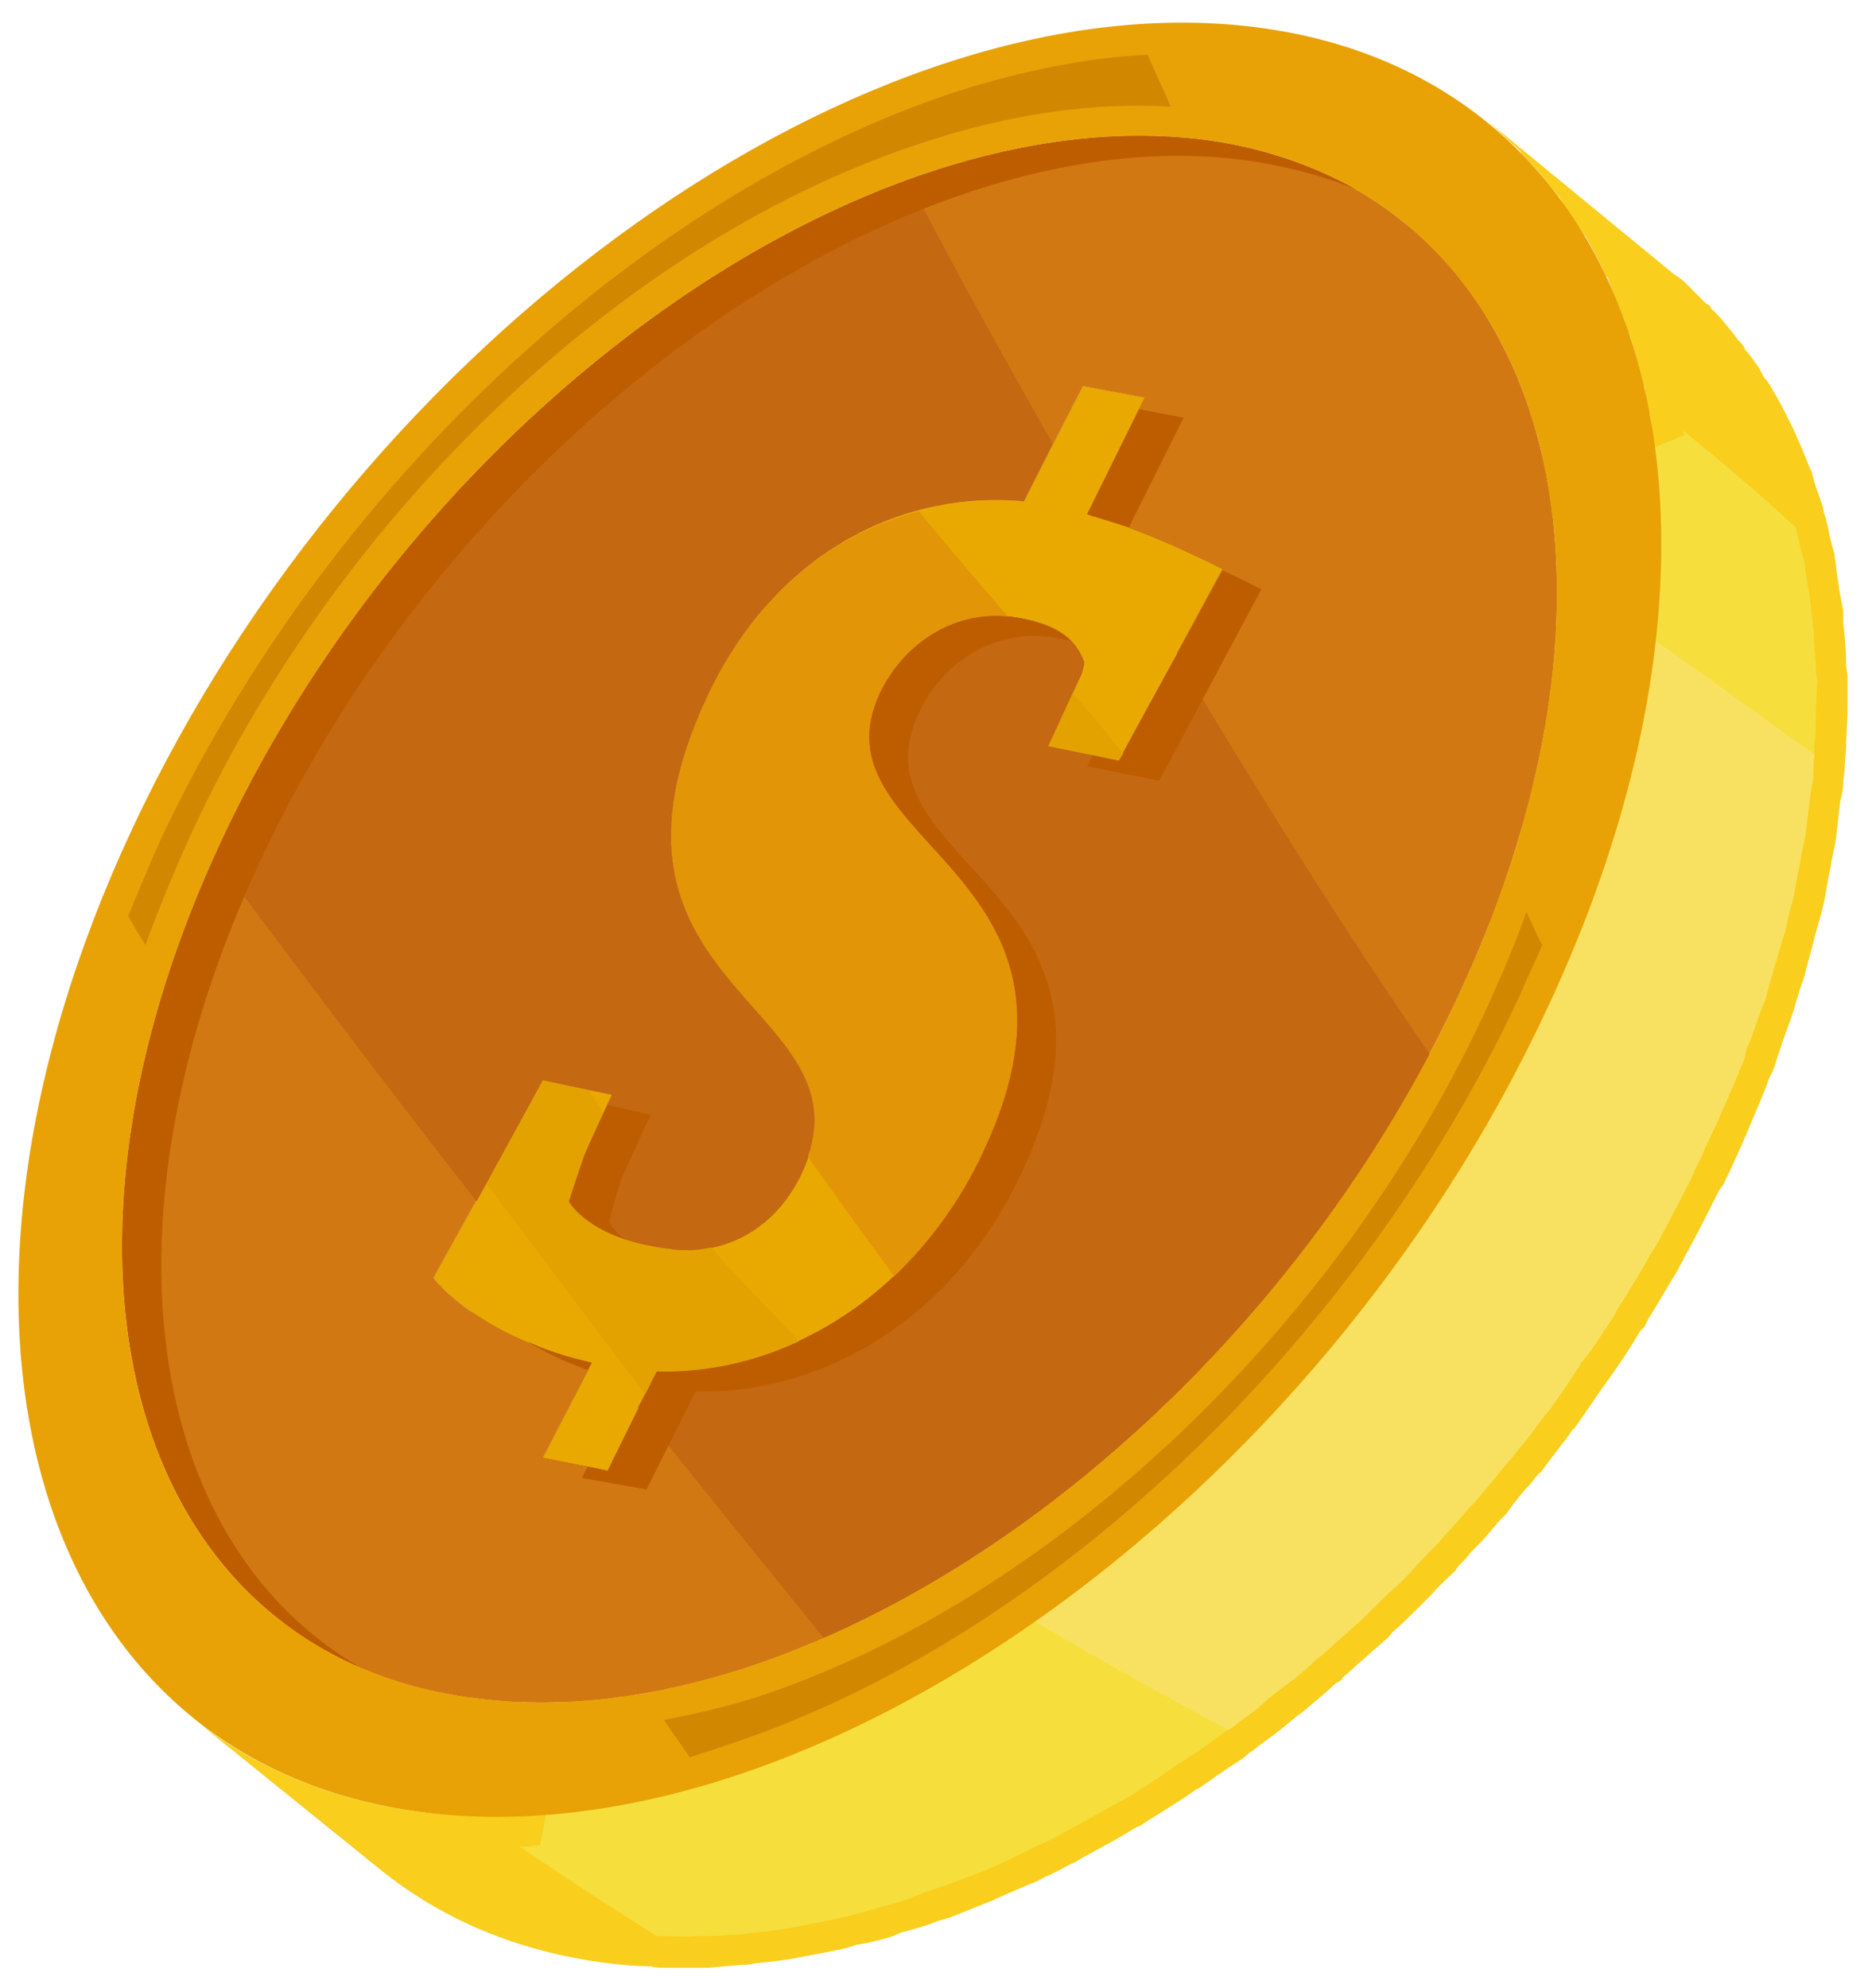 <?xml version="1.0" encoding="UTF-8"?><svg xmlns="http://www.w3.org/2000/svg" xmlns:xlink="http://www.w3.org/1999/xlink" clip-rule="evenodd" stroke-miterlimit="4.00" viewBox="0 0 130 138"><desc>SVG generated by Keynote</desc><defs></defs><g transform="matrix(1.00, 0.00, -0.00, -1.00, 0.0, 138.0)"><g><clipPath id="clip-343"><path d="M 1.2 1.4 L 128.3 1.4 L 128.3 136.5 L 1.2 136.5 Z M 1.2 1.4 "></path></clipPath><g clip-path="url(#clip-343)"><path d="M 66.4 56.2 C 66.4 56.3 66.4 56.3 66.4 56.3 C 66.4 56.3 66.4 56.3 66.4 56.2 C 66.1 56.7 65.7 57.1 65.3 57.5 C 64.7 58.2 64.2 58.8 63.6 59.5 C 63.6 59.5 63.5 59.6 63.5 59.7 C 63.1 60.2 62.7 60.6 62.3 61.2 C 62.3 61.3 62.2 61.3 62.2 61.4 C 62.0 61.7 61.8 62.0 61.6 62.3 C 61.5 62.4 61.5 62.5 61.4 62.6 C 61.2 62.9 61.1 63.2 60.9 63.6 C 60.9 63.6 60.9 63.6 60.9 63.7 C 60.8 63.8 60.8 64.0 60.7 64.1 C 60.6 64.3 60.5 64.5 60.4 64.7 C 60.4 64.8 60.4 64.9 60.4 64.9 C 60.3 65.2 60.2 65.5 60.1 65.7 C 60.1 65.8 60.0 66.0 60.0 66.1 C 59.9 66.3 59.9 66.6 59.8 66.8 C 59.8 67.0 59.8 67.2 59.8 67.3 C 59.7 67.6 59.7 67.8 59.7 68.0 C 59.6 68.2 59.6 68.5 59.6 68.7 C 59.6 68.9 59.6 69.1 59.6 69.3 C 59.6 69.8 59.6 70.4 59.7 70.9 C 59.7 71.3 59.7 71.6 59.8 71.9 C 59.8 72.1 59.8 72.2 59.8 72.3 C 59.8 72.4 59.9 72.4 59.9 72.5 C 59.9 72.8 60.0 73.2 60.1 73.5 C 60.1 73.7 60.2 73.9 60.2 74.1 C 60.3 74.4 60.4 74.7 60.5 74.9 C 60.5 75.1 60.6 75.4 60.7 75.6 C 60.8 75.9 60.9 76.1 61.0 76.4 C 61.0 76.6 61.1 76.8 61.2 77.0 C 61.5 77.7 61.7 78.4 62.1 79.1 C 62.3 79.6 62.6 80.1 62.8 80.6 C 62.9 80.7 63.0 80.8 63.0 80.9 C 63.0 81.0 63.1 81.0 63.1 81.0 C 63.6 80.4 64.1 79.8 64.7 79.2 C 65.4 78.5 66.1 77.7 66.7 76.9 C 66.8 76.9 66.8 76.8 66.9 76.8 C 67.2 76.3 67.6 75.8 67.9 75.4 C 68.0 75.3 68.0 75.2 68.1 75.1 C 68.3 74.8 68.6 74.4 68.8 74.0 C 68.8 74.0 68.8 74.0 68.8 74.0 C 69.0 73.6 69.2 73.3 69.3 73.0 C 69.4 72.8 69.5 72.7 69.5 72.5 C 69.6 72.3 69.7 72.1 69.8 72.0 C 69.8 71.8 69.9 71.5 70.0 71.3 C 70.0 71.2 70.1 71.1 70.1 70.9 C 70.2 70.6 70.3 70.3 70.4 70.0 C 70.4 69.9 70.4 69.9 70.4 69.9 C 70.5 69.5 70.5 69.1 70.6 68.7 C 70.6 68.3 70.6 67.9 70.6 67.4 C 70.6 67.4 70.6 67.4 70.6 67.4 C 70.7 66.8 70.6 66.3 70.6 65.8 C 70.6 65.5 70.5 65.3 70.5 65.0 C 70.5 64.8 70.4 64.7 70.4 64.5 C 70.4 64.2 70.3 63.8 70.2 63.5 C 70.2 63.3 70.2 63.2 70.1 63.1 C 70.0 62.6 69.9 62.1 69.7 61.6 C 69.7 61.5 69.6 61.4 69.6 61.2 C 69.5 60.9 69.3 60.5 69.2 60.1 C 68.9 59.4 68.6 58.8 68.3 58.1 C 68.1 57.6 67.8 57.1 67.6 56.6 C 67.5 56.5 67.4 56.3 67.3 56.1 C 67.2 55.9 67.1 55.8 67.0 55.6 C 67.0 55.6 67.0 55.6 66.9 55.6 C 66.9 55.7 66.8 55.8 66.7 55.9 C 66.6 56.0 66.5 56.1 66.4 56.2 M 78.7 92.4 C 78.8 92.5 79.0 92.5 79.1 92.5 C 79.8 92.6 80.5 92.7 81.3 92.7 C 81.5 92.7 81.6 92.7 81.8 92.7 C 81.8 92.7 81.8 92.7 81.8 92.7 L 79.8 89.1 L 76.4 91.9 C 76.5 92.0 76.6 92.0 76.7 92.0 C 77.4 92.2 78.1 92.3 78.7 92.4 M 44.5 40.7 L 44.3 40.9 L 47.9 47.5 L 52.5 43.8 C 52.4 43.7 52.4 43.7 52.4 43.7 C 51.7 43.5 51.0 43.3 50.3 43.2 C 50.2 43.2 50.0 43.2 49.9 43.1 C 49.3 43.0 48.8 43.0 48.2 42.9 C 48.0 42.9 47.8 42.9 47.6 42.8 C 47.0 42.8 46.3 42.8 45.6 42.8 Z M 30.2 49.2 C 30.3 49.1 30.3 49.1 30.3 49.1 C 30.4 49.0 30.5 48.9 30.6 48.7 C 30.6 48.7 30.6 48.7 30.6 48.7 C 30.8 48.6 31.0 48.4 31.3 48.1 C 31.3 48.1 31.3 48.0 31.4 48.0 C 31.5 47.9 31.6 47.8 31.8 47.7 L 39.9 41.1 L 37.7 36.8 L 50.7 26.3 L 55.1 25.4 L 58.5 32.3 C 59.2 32.2 59.9 32.3 60.6 32.3 C 60.8 32.3 61.0 32.4 61.2 32.4 C 61.7 32.4 62.3 32.5 62.9 32.6 C 63.0 32.6 63.1 32.7 63.3 32.7 C 64.0 32.8 64.6 33.0 65.3 33.2 C 65.5 33.2 65.6 33.3 65.8 33.4 C 66.3 33.5 66.9 33.7 67.4 33.9 C 67.5 34.0 67.6 34.0 67.7 34.1 C 67.8 34.1 67.9 34.1 68.0 34.2 C 68.3 34.3 68.6 34.5 69.0 34.6 C 69.1 34.7 69.3 34.8 69.5 34.9 C 69.5 34.9 69.6 34.9 69.7 35.0 C 69.8 35.1 70.0 35.2 70.1 35.3 C 70.3 35.4 70.5 35.5 70.7 35.6 C 70.9 35.7 71.0 35.7 71.1 35.8 C 71.2 35.9 71.4 36.0 71.5 36.1 C 71.6 36.1 71.7 36.2 71.8 36.3 C 72.1 36.5 72.4 36.7 72.7 36.9 C 72.7 36.9 72.7 36.9 72.8 36.9 C 72.8 37.0 72.8 37.0 72.9 37.0 C 73.1 37.2 73.3 37.4 73.5 37.5 C 73.7 37.7 74.0 37.9 74.2 38.1 C 74.2 38.1 74.2 38.1 74.2 38.1 C 74.2 38.1 74.3 38.1 74.3 38.1 C 74.5 38.3 74.7 38.6 75.0 38.8 C 75.2 39.0 75.4 39.1 75.6 39.3 C 75.6 39.4 75.6 39.4 75.6 39.4 C 75.6 39.4 75.6 39.4 75.6 39.4 C 75.8 39.6 76.1 39.8 76.3 40.1 C 76.5 40.3 76.7 40.5 76.9 40.8 C 76.9 40.8 76.9 40.8 76.9 40.8 C 76.9 40.8 76.9 40.8 76.9 40.8 C 77.1 41.0 77.3 41.3 77.5 41.5 C 77.7 41.7 77.9 42.0 78.1 42.2 C 78.1 42.3 78.1 42.3 78.1 42.3 C 78.1 42.3 78.1 42.3 78.1 42.3 C 78.4 42.6 78.6 42.9 78.8 43.2 C 78.9 43.4 79.0 43.6 79.1 43.7 C 79.2 43.8 79.3 43.9 79.3 44.0 C 79.4 44.1 79.4 44.2 79.5 44.2 C 79.7 44.6 80.0 45.1 80.2 45.5 C 80.2 45.5 80.2 45.6 80.3 45.6 C 80.3 45.8 80.4 45.9 80.5 46.1 C 80.7 46.4 80.9 46.8 81.0 47.1 C 81.1 47.3 81.2 47.4 81.3 47.6 C 81.6 48.3 81.9 48.9 82.1 49.6 C 82.1 49.6 82.2 49.7 82.2 49.7 C 82.3 50.1 82.4 50.4 82.5 50.7 C 82.6 50.8 82.6 51.0 82.7 51.1 C 82.8 51.6 83.0 52.1 83.1 52.6 C 83.1 52.7 83.1 52.8 83.2 52.9 C 83.2 53.3 83.3 53.7 83.4 54.0 C 83.4 54.2 83.4 54.3 83.4 54.5 C 83.5 54.7 83.5 54.9 83.5 55.1 C 83.5 55.1 83.5 55.2 83.5 55.3 C 83.6 55.8 83.6 56.3 83.6 56.8 C 83.6 56.8 83.6 56.9 83.6 56.9 C 83.6 56.9 83.6 56.9 83.6 56.9 C 83.6 57.3 83.6 57.8 83.5 58.2 C 83.5 58.2 83.5 58.2 83.5 58.2 C 83.5 58.6 83.4 59.0 83.3 59.3 C 83.3 59.3 83.3 59.3 83.3 59.3 C 83.3 59.4 83.3 59.4 83.3 59.4 C 83.2 59.8 83.2 60.1 83.1 60.4 C 83.1 60.4 83.1 60.4 83.1 60.4 C 83.0 60.6 83.0 60.7 82.9 60.8 C 82.9 61.0 82.8 61.2 82.7 61.4 C 82.7 61.4 82.7 61.4 82.7 61.4 C 82.6 61.6 82.6 61.8 82.5 62.0 C 82.4 62.1 82.4 62.3 82.3 62.4 C 82.3 62.4 82.3 62.4 82.3 62.5 C 82.1 62.8 81.9 63.1 81.8 63.4 C 81.8 63.4 81.7 63.5 81.7 63.5 C 81.7 63.5 81.7 63.5 81.7 63.5 C 81.5 63.9 81.3 64.2 81.0 64.6 C 81.0 64.6 81.0 64.7 81.0 64.7 C 80.9 64.7 80.9 64.8 80.9 64.8 C 80.5 65.3 80.2 65.8 79.8 66.2 C 79.8 66.3 79.8 66.3 79.8 66.3 C 79.7 66.3 79.7 66.3 79.7 66.4 C 79.0 67.2 78.3 67.9 77.7 68.7 C 77.0 69.4 76.4 70.1 75.8 70.8 C 75.7 70.9 75.7 71.0 75.6 71.0 C 75.3 71.4 75.1 71.7 74.8 72.0 C 74.8 72.1 74.8 72.2 74.7 72.3 C 74.6 72.4 74.5 72.6 74.4 72.8 C 74.3 73.0 74.2 73.1 74.1 73.3 C 74.1 73.3 74.0 73.4 74.0 73.5 C 73.9 73.7 73.8 73.9 73.7 74.2 C 73.7 74.2 73.7 74.2 73.7 74.3 C 73.6 74.5 73.5 74.7 73.5 74.9 C 73.5 74.9 73.5 75.0 73.4 75.0 C 73.4 75.2 73.4 75.5 73.3 75.7 C 73.3 75.8 73.3 75.8 73.3 75.9 C 73.3 76.0 73.3 76.2 73.3 76.4 C 73.3 76.5 73.3 76.7 73.4 76.9 C 73.4 77.0 73.4 77.1 73.4 77.3 C 73.5 77.6 73.5 78.0 73.7 78.4 C 73.8 78.7 73.9 79.0 74.1 79.3 C 74.3 79.8 74.5 80.2 74.8 80.6 C 74.8 80.7 74.8 80.7 74.8 80.7 C 75.1 81.1 75.4 81.5 75.7 81.8 C 75.7 81.8 75.7 81.8 75.7 81.8 C 76.0 82.2 76.4 82.5 76.7 82.8 L 76.7 82.8 C 76.8 82.8 76.8 82.9 76.9 82.9 L 85.8 75.7 L 90.7 74.7 L 97.9 88.0 L 89.8 94.5 L 92.5 99.9 L 79.5 110.4 L 75.2 111.2 L 71.1 103.2 C 70.3 103.2 69.6 103.2 68.8 103.2 C 68.7 103.2 68.5 103.2 68.3 103.2 C 67.6 103.2 66.8 103.1 66.1 103.0 C 66.0 103.0 65.9 103.0 65.8 103.0 C 65.1 102.9 64.4 102.7 63.8 102.5 C 63.6 102.5 63.5 102.5 63.4 102.4 C 62.7 102.2 62.0 102.0 61.3 101.7 C 61.2 101.7 61.1 101.7 61.1 101.6 C 60.9 101.6 60.8 101.5 60.6 101.4 C 60.3 101.3 60.1 101.2 59.8 101.0 C 59.7 101.0 59.6 101.0 59.5 100.9 C 59.3 100.8 59.1 100.7 58.9 100.5 C 58.8 100.5 58.7 100.4 58.5 100.3 C 58.5 100.3 58.5 100.3 58.4 100.3 C 58.1 100.1 57.8 99.9 57.5 99.7 C 57.4 99.6 57.4 99.6 57.3 99.6 C 57.2 99.5 57.2 99.5 57.1 99.4 C 57.0 99.3 56.9 99.2 56.7 99.1 C 56.5 99.0 56.3 98.8 56.0 98.6 C 56.0 98.6 55.9 98.5 55.9 98.5 C 55.9 98.5 55.8 98.4 55.8 98.4 C 55.6 98.3 55.5 98.2 55.4 98.1 C 55.2 97.9 55.0 97.7 54.8 97.5 C 54.7 97.5 54.7 97.4 54.6 97.4 C 54.6 97.3 54.5 97.3 54.5 97.2 C 54.4 97.1 54.3 97.0 54.2 96.9 C 54.0 96.8 53.8 96.6 53.6 96.4 C 53.5 96.3 53.5 96.2 53.4 96.1 C 53.3 96.0 53.3 96.0 53.2 96.0 C 53.2 95.9 53.1 95.8 53.1 95.8 C 52.9 95.5 52.7 95.3 52.5 95.1 C 52.4 95.0 52.3 94.8 52.2 94.7 C 52.2 94.7 52.1 94.6 52.1 94.5 C 52.0 94.5 52.0 94.4 51.9 94.4 C 51.8 94.1 51.6 93.8 51.4 93.6 C 51.3 93.5 51.2 93.3 51.1 93.2 C 51.1 93.1 51.0 93.0 51.0 93.0 C 50.9 92.9 50.8 92.8 50.8 92.7 C 50.5 92.3 50.3 91.9 50.1 91.5 C 50.1 91.5 50.1 91.5 50.1 91.5 C 50.0 91.4 50.0 91.2 49.9 91.1 C 49.7 90.8 49.5 90.4 49.3 90.1 C 49.3 89.9 49.2 89.8 49.1 89.6 C 48.8 88.9 48.5 88.2 48.2 87.6 C 48.2 87.5 48.2 87.4 48.1 87.3 C 48.1 87.2 48.1 87.1 48.0 86.9 C 47.9 86.7 47.8 86.4 47.7 86.1 C 47.6 85.9 47.6 85.7 47.5 85.4 C 47.4 85.2 47.4 84.9 47.3 84.7 C 47.2 84.4 47.2 84.2 47.1 84.0 C 47.1 83.9 47.1 83.8 47.1 83.7 C 47.0 83.5 47.0 83.2 46.9 83.0 C 46.9 82.9 46.9 82.9 46.9 82.8 C 46.9 82.8 46.9 82.8 46.9 82.8 C 46.9 82.8 46.9 82.8 46.9 82.8 C 46.9 82.8 46.9 82.8 46.9 82.8 C 46.8 82.7 46.8 82.6 46.8 82.5 C 46.8 82.2 46.7 81.8 46.7 81.6 C 46.7 81.5 46.7 81.5 46.7 81.5 C 46.6 80.9 46.6 80.3 46.6 79.8 C 46.6 79.8 46.6 79.8 46.6 79.7 C 46.6 79.6 46.7 79.4 46.7 79.2 C 46.7 79.0 46.7 78.8 46.7 78.5 C 46.7 78.5 46.7 78.4 46.7 78.4 C 46.7 78.2 46.8 78.0 46.8 77.9 C 46.8 77.7 46.8 77.5 46.9 77.3 C 46.9 77.3 46.9 77.3 46.9 77.2 C 46.9 77.0 47.0 76.8 47.1 76.6 C 47.1 76.5 47.1 76.4 47.1 76.3 C 47.1 76.2 47.1 76.2 47.2 76.2 C 47.2 75.9 47.3 75.7 47.4 75.5 C 47.4 75.4 47.5 75.3 47.5 75.2 C 47.5 75.2 47.5 75.2 47.5 75.2 C 47.6 75.0 47.7 74.8 47.7 74.6 C 47.8 74.5 47.9 74.3 47.9 74.2 C 47.9 74.2 47.9 74.2 47.9 74.2 C 47.9 74.1 48.0 74.1 48.0 74.1 C 48.1 73.8 48.3 73.4 48.5 73.1 C 48.5 73.1 48.5 73.1 48.5 73.1 C 48.5 73.0 48.6 72.9 48.6 72.9 C 48.8 72.6 49.0 72.2 49.2 72.0 C 49.2 71.9 49.3 71.8 49.3 71.8 C 49.3 71.8 49.4 71.7 49.4 71.7 C 49.7 71.2 50.1 70.7 50.5 70.2 C 50.5 70.2 50.6 70.1 50.6 70.1 C 50.6 70.1 50.6 70.0 50.7 70.0 C 51.2 69.3 51.8 68.7 52.3 68.1 C 52.8 67.5 53.3 66.9 53.8 66.4 C 53.9 66.2 54.0 66.1 54.1 66.0 C 54.3 65.7 54.5 65.5 54.7 65.2 C 54.8 65.0 54.9 64.9 55.1 64.7 C 55.1 64.6 55.2 64.5 55.3 64.4 C 55.4 64.1 55.6 63.8 55.8 63.5 C 55.8 63.5 55.8 63.4 55.8 63.4 C 56.0 63.0 56.1 62.7 56.3 62.3 C 56.3 62.3 56.3 62.2 56.3 62.2 C 56.4 61.8 56.5 61.4 56.5 61.0 L 56.5 61.0 C 56.6 60.6 56.6 60.2 56.6 59.9 C 56.5 59.7 56.5 59.6 56.5 59.5 C 56.5 59.3 56.5 59.1 56.4 58.9 C 56.4 58.6 56.3 58.2 56.2 57.9 C 56.0 57.5 55.9 57.1 55.7 56.6 C 55.4 56.1 55.2 55.6 54.9 55.2 C 54.9 55.1 54.8 55.1 54.8 55.1 C 54.5 54.7 54.2 54.3 53.9 53.9 C 53.9 53.9 53.9 53.9 53.9 53.9 C 53.6 53.7 53.4 53.5 53.2 53.3 L 42.5 62.0 L 37.7 63.0 L 30.1 49.3 C 30.2 49.2 30.2 49.2 30.2 49.2 C 30.2 49.2 30.2 49.2 30.2 49.2 " fill="#855F13"></path><path d="M 26.4 21.7 L 26.3 21.9 C 26.0 22.4 25.7 22.9 25.5 23.4 C 25.3 23.7 25.1 24.0 25.0 24.3 C 24.8 24.6 24.7 25.0 24.5 25.4 C 24.3 25.7 24.2 26.1 24.0 26.5 C 23.9 26.9 23.7 27.2 23.6 27.6 C 23.4 28.0 23.3 28.5 23.2 29.0 C 23.0 29.3 22.9 29.7 22.8 30.0 C 22.7 30.6 22.6 31.1 22.4 31.7 C 22.4 32.0 22.3 32.4 22.2 32.7 C 22.0 33.7 21.9 34.6 21.8 35.6 C 21.7 35.7 21.7 35.7 21.7 35.8 C 21.6 37.0 21.5 38.2 21.5 39.4 C 21.5 39.8 21.5 40.2 21.5 40.5 C 21.5 41.1 21.5 41.7 21.5 42.2 C 21.5 42.7 21.5 43.1 21.5 43.5 C 21.6 44.1 21.6 44.7 21.7 45.3 C 21.7 45.7 21.7 46.1 21.8 46.5 C 21.9 47.8 22.1 49.0 22.3 50.3 C 22.3 50.5 22.4 50.7 22.4 50.9 C 22.6 52.0 22.8 53.1 23.1 54.2 C 23.2 54.5 23.3 54.9 23.4 55.3 C 23.6 56.4 24.0 57.6 24.3 58.8 C 24.4 59.0 24.4 59.1 24.5 59.3 C 24.9 60.6 25.4 61.9 25.9 63.3 C 26.1 63.9 26.4 64.5 26.6 65.1 C 26.8 65.5 26.9 65.8 27.0 66.1 C 27.4 67.1 27.9 68.2 28.4 69.2 C 28.7 69.9 29.0 70.5 29.4 71.2 C 29.9 72.3 30.5 73.4 31.1 74.5 C 31.3 74.9 31.5 75.2 31.7 75.6 C 32.3 76.6 32.8 77.5 33.4 78.5 C 33.6 78.7 33.7 79.0 33.9 79.2 C 34.6 80.3 35.3 81.4 36.0 82.5 C 36.0 82.5 36.0 82.5 36.0 82.5 C 36.1 82.6 36.2 82.7 36.3 82.8 C 36.9 83.8 37.6 84.7 38.3 85.6 C 38.4 85.8 38.5 86.0 38.7 86.1 C 39.3 86.9 39.9 87.7 40.5 88.5 C 40.8 88.8 41.0 89.1 41.3 89.4 C 41.8 90.0 42.3 90.7 42.9 91.3 C 43.2 91.6 43.5 92.0 43.8 92.3 C 44.3 92.8 44.8 93.4 45.3 93.9 C 45.6 94.3 46.0 94.6 46.3 95.0 C 46.8 95.5 47.3 96.0 47.8 96.5 C 48.1 96.8 48.5 97.2 48.9 97.5 C 49.4 98.0 49.9 98.5 50.4 98.9 C 50.7 99.3 51.1 99.6 51.5 100.0 C 52.0 100.4 52.5 100.8 53.0 101.2 C 53.4 101.6 53.8 101.9 54.2 102.3 C 54.7 102.7 55.2 103.0 55.7 103.4 C 56.1 103.8 56.6 104.2 57.1 104.5 C 57.5 104.9 58.0 105.2 58.5 105.5 C 59.0 105.9 59.6 106.3 60.1 106.7 C 60.5 107.0 61.0 107.3 61.4 107.5 C 62.1 108.0 62.7 108.4 63.4 108.8 C 63.8 109.1 64.2 109.3 64.6 109.5 C 65.6 110.2 66.7 110.8 67.8 111.3 C 67.9 111.4 68.0 111.5 68.2 111.5 C 69.7 112.3 71.1 113.0 72.6 113.6 C 73.3 113.9 74.0 114.2 74.7 114.5 C 75.1 114.6 75.4 114.8 75.8 114.9 C 76.8 115.3 77.9 115.7 79.0 116.0 C 79.0 116.0 79.1 116.0 79.1 116.0 C 80.2 116.4 81.3 116.6 82.4 116.9 C 82.8 117.0 83.1 117.0 83.5 117.1 C 84.2 117.3 85.0 117.4 85.7 117.5 C 86.1 117.6 86.5 117.6 86.9 117.7 C 87.7 117.8 88.4 117.8 89.1 117.9 C 89.5 117.9 89.9 118.0 90.2 118.0 C 91.0 118.0 91.7 118.0 92.4 118.0 C 92.8 118.0 93.1 118.0 93.5 118.0 C 94.5 118.0 95.6 117.9 96.6 117.8 C 98.9 117.4 101.1 116.9 103.2 116.1 C 103.3 115.9 103.4 115.7 103.5 115.6 C 104.0 114.8 104.4 114.0 104.8 113.2 C 104.8 113.2 104.8 113.2 104.8 113.1 C 105.2 112.3 105.6 111.4 105.9 110.5 C 106.0 110.2 106.1 109.9 106.2 109.6 C 106.4 108.9 106.6 108.3 106.8 107.7 C 106.9 107.3 107.0 106.8 107.1 106.4 C 107.2 105.8 107.3 105.3 107.4 104.7 C 107.5 104.1 107.6 103.6 107.7 103.0 C 107.8 102.5 107.8 101.9 107.9 101.4 C 108.0 100.6 108.0 99.7 108.1 98.9 C 108.1 98.4 108.1 97.9 108.1 97.3 C 108.1 96.9 108.1 96.5 108.1 96.1 C 108.1 95.3 108.1 94.6 108.0 93.9 C 108.0 93.4 108.0 92.9 107.9 92.5 C 107.9 91.9 107.8 91.2 107.7 90.6 C 107.6 89.8 107.5 89.1 107.4 88.3 C 107.3 87.7 107.2 87.1 107.1 86.5 C 106.9 85.7 106.8 84.9 106.6 84.1 C 106.4 83.5 106.3 82.9 106.1 82.3 C 105.9 81.5 105.7 80.7 105.5 79.8 C 105.3 79.2 105.1 78.6 104.9 78.0 C 104.6 77.1 104.3 76.3 104.0 75.5 C 103.7 74.8 103.5 74.1 103.2 73.3 C 103.1 73.1 103.0 72.8 102.9 72.5 C 102.3 71.2 101.8 69.9 101.2 68.7 C 100.9 68.1 100.6 67.5 100.4 66.9 C 99.7 65.5 98.9 64.2 98.2 62.8 C 98.1 62.6 97.9 62.3 97.8 62.1 C 97.2 61.1 96.7 60.2 96.1 59.2 C 95.9 59.0 95.7 58.7 95.5 58.4 C 94.9 57.4 94.2 56.3 93.5 55.3 C 93.5 55.3 93.5 55.3 93.5 55.3 C 92.9 54.4 92.2 53.4 91.5 52.5 C 91.3 52.2 91.0 51.9 90.8 51.6 C 90.4 51.0 89.9 50.5 89.5 49.9 C 89.2 49.5 88.9 49.2 88.7 48.9 C 88.2 48.4 87.8 47.9 87.4 47.4 C 87.1 47.0 86.8 46.7 86.5 46.4 C 86.1 45.9 85.7 45.4 85.2 44.9 C 84.9 44.6 84.6 44.3 84.3 44.0 C 83.9 43.5 83.4 43.0 83.0 42.6 C 82.7 42.3 82.4 42.0 82.1 41.7 C 81.6 41.2 81.1 40.6 80.5 40.1 C 80.3 39.9 80.1 39.7 79.8 39.5 C 79.1 38.8 78.3 38.0 77.5 37.4 C 77.3 37.2 77.2 37.1 77.1 37.0 C 76.4 36.4 75.7 35.9 75.0 35.3 C 74.8 35.1 74.5 34.9 74.2 34.7 C 73.6 34.2 73.0 33.7 72.4 33.3 C 72.1 33.0 71.8 32.8 71.5 32.6 C 70.8 32.1 70.1 31.6 69.4 31.1 C 69.1 30.9 68.9 30.8 68.7 30.6 C 67.7 30.0 66.7 29.3 65.7 28.7 C 65.5 28.6 65.3 28.5 65.1 28.4 C 63.9 27.7 62.8 27.0 61.7 26.5 C 61.6 26.4 61.5 26.4 61.4 26.3 C 59.8 25.5 58.1 24.7 56.5 24.0 C 56.4 24.0 56.4 24.0 56.4 23.9 C 55.5 23.6 54.6 23.2 53.7 22.9 C 53.4 22.8 53.1 22.7 52.9 22.6 C 52.2 22.4 51.6 22.2 50.9 22.0 C 50.6 21.9 50.3 21.8 50.0 21.7 C 49.3 21.5 48.7 21.3 48.1 21.2 C 47.8 21.1 47.5 21.0 47.2 21.0 C 46.3 20.8 45.4 20.6 44.5 20.4 C 44.5 20.4 44.4 20.4 44.4 20.4 C 43.5 20.3 42.7 20.1 41.8 20.1 C 41.5 20.0 41.2 20.0 41.0 20.0 C 40.3 19.9 39.7 19.9 39.1 19.9 C 38.8 19.8 38.5 19.8 38.2 19.8 C 37.6 19.8 37.0 19.8 36.4 19.8 C 36.1 19.9 35.8 19.9 35.6 19.9 C 34.7 19.9 33.8 20.0 33.0 20.1 C 30.6 20.4 28.4 21.0 26.4 21.7 M 126.6 102.8 C 126.4 103.3 126.3 103.7 126.1 104.2 C 126.0 104.5 125.9 104.9 125.8 105.3 C 125.7 105.4 125.7 105.5 125.6 105.7 C 125.3 106.5 124.9 107.4 124.5 108.3 C 124.5 108.3 124.5 108.3 124.5 108.3 C 124.5 108.3 124.5 108.3 124.5 108.3 C 124.1 109.1 123.7 109.9 123.3 110.6 C 123.2 110.8 123.1 110.9 123.0 111.1 C 122.9 111.3 122.7 111.6 122.5 111.8 C 122.3 112.1 122.2 112.5 121.9 112.8 C 121.7 113.1 121.5 113.4 121.2 113.7 C 121.1 114.0 120.9 114.2 120.7 114.4 C 120.6 114.5 120.5 114.7 120.4 114.8 C 119.9 115.4 119.4 116.1 118.8 116.6 C 118.8 116.7 118.8 116.7 118.8 116.7 C 118.7 116.8 118.6 116.9 118.5 116.9 C 118.0 117.4 117.5 117.9 117.0 118.4 C 116.8 118.6 116.5 118.8 116.2 119.0 L 103.3 129.6 C 104.1 128.9 104.8 128.2 105.6 127.5 C 105.6 127.4 105.7 127.3 105.8 127.2 C 106.5 126.5 107.2 125.7 107.8 124.9 C 108.0 124.7 108.1 124.5 108.3 124.3 C 108.7 123.6 109.2 123.0 109.6 122.3 C 109.8 122.1 109.9 121.8 110.1 121.6 C 110.6 120.7 111.1 119.8 111.5 118.9 C 111.5 118.8 111.6 118.8 111.6 118.8 C 112.0 117.8 112.4 116.8 112.8 115.8 C 112.9 115.4 113.0 115.1 113.2 114.7 C 113.4 114.0 113.6 113.3 113.8 112.6 C 113.9 112.1 114.0 111.6 114.2 111.1 C 114.3 110.4 114.4 109.8 114.6 109.1 C 114.7 108.6 114.7 108.0 114.8 107.5 C 114.7 107.7 114.6 107.8 114.5 108.0 C 114.4 108.1 114.3 108.2 114.2 108.3 C 113.8 108.9 113.3 109.4 112.8 109.9 C 112.8 109.9 112.7 110.0 112.7 110.0 C 112.7 110.0 112.6 110.1 112.5 110.2 C 112.1 110.6 111.7 111.0 111.2 111.4 C 111.0 111.6 110.8 111.8 110.5 112.0 L 110.5 112.0 L 97.6 122.5 C 97.6 122.5 97.6 122.5 97.6 122.5 C 97.6 122.5 97.6 122.5 97.5 122.5 C 96.6 123.3 95.6 124.0 94.6 124.6 C 91.4 126.5 87.8 127.7 83.6 128.3 C 82.6 128.4 81.6 128.5 80.5 128.5 C 80.2 128.5 79.8 128.5 79.5 128.5 C 78.8 128.5 78.0 128.5 77.3 128.5 C 76.9 128.5 76.5 128.4 76.1 128.4 C 75.4 128.4 74.7 128.3 74.0 128.2 C 73.6 128.2 73.2 128.1 72.8 128.0 C 72.0 127.9 71.3 127.8 70.5 127.6 C 70.2 127.6 69.8 127.5 69.5 127.4 C 68.4 127.2 67.3 126.9 66.2 126.5 C 66.1 126.5 66.1 126.5 66.0 126.5 C 65.0 126.2 63.9 125.8 62.8 125.4 C 62.5 125.3 62.1 125.1 61.7 125.0 C 61.2 124.8 60.7 124.6 60.2 124.4 C 60.0 124.3 59.8 124.2 59.7 124.2 C 58.2 123.5 56.8 122.9 55.3 122.1 C 55.3 122.1 55.3 122.1 55.2 122.1 C 55.2 122.0 55.2 122.0 55.2 122.0 C 55.0 122.0 54.9 121.9 54.8 121.8 C 53.7 121.3 52.7 120.7 51.6 120.1 C 51.5 120.0 51.3 119.9 51.2 119.8 C 50.9 119.7 50.7 119.5 50.4 119.3 C 49.8 118.9 49.1 118.5 48.5 118.1 C 48.2 117.9 48.0 117.8 47.8 117.6 C 47.6 117.5 47.4 117.3 47.2 117.2 C 46.6 116.8 46.1 116.4 45.5 116.0 C 45.2 115.8 45.0 115.7 44.7 115.5 C 44.5 115.3 44.3 115.2 44.1 115.0 C 43.7 114.7 43.2 114.3 42.7 113.9 C 42.4 113.7 42.1 113.5 41.8 113.3 C 41.6 113.1 41.5 113.0 41.3 112.8 C 40.9 112.5 40.4 112.1 40.0 111.8 C 39.7 111.5 39.5 111.3 39.2 111.1 C 39.0 110.9 38.8 110.7 38.5 110.5 C 38.2 110.1 37.8 109.8 37.4 109.4 C 37.2 109.2 36.9 109.0 36.7 108.8 C 36.4 108.6 36.2 108.3 35.9 108.1 C 35.5 107.7 35.2 107.4 34.8 107.0 C 34.6 106.8 34.5 106.6 34.3 106.5 C 34.0 106.2 33.7 105.8 33.3 105.5 C 33.0 105.2 32.7 104.8 32.3 104.5 C 32.2 104.3 32.1 104.2 31.9 104.1 C 31.6 103.7 31.2 103.2 30.8 102.8 C 30.5 102.5 30.2 102.1 29.9 101.8 C 29.8 101.7 29.8 101.6 29.7 101.5 C 29.2 101.0 28.8 100.5 28.4 100.0 C 28.1 99.6 27.8 99.3 27.6 99.0 C 27.5 99.0 27.5 98.9 27.5 98.9 C 26.9 98.2 26.3 97.4 25.7 96.7 C 25.6 96.5 25.4 96.3 25.3 96.1 C 25.3 96.1 25.3 96.1 25.3 96.1 C 24.6 95.2 24.0 94.3 23.3 93.3 C 23.2 93.2 23.2 93.1 23.1 93.0 L 23.1 93.0 C 23.1 93.0 23.1 93.0 23.1 93.0 C 22.3 91.9 21.6 90.8 20.9 89.7 C 20.9 89.7 20.9 89.7 20.8 89.6 C 20.7 89.4 20.6 89.2 20.5 89.0 C 19.9 88.1 19.3 87.1 18.7 86.1 C 18.7 86.0 18.6 85.9 18.5 85.8 C 18.4 85.5 18.3 85.3 18.2 85.0 C 17.6 83.9 17.0 82.8 16.4 81.7 C 16.3 81.5 16.2 81.3 16.0 81.0 C 15.8 80.6 15.6 80.1 15.4 79.7 C 14.9 78.7 14.5 77.7 14.1 76.6 C 13.9 76.3 13.8 76.0 13.7 75.7 C 13.5 75.2 13.3 74.7 13.1 74.2 C 13.0 74.1 13.0 73.9 12.9 73.8 C 12.4 72.5 11.9 71.1 11.5 69.8 C 11.5 69.6 11.4 69.5 11.4 69.3 C 11.0 68.1 10.7 67.0 10.4 65.8 C 10.3 65.4 10.2 65.1 10.1 64.7 C 9.9 63.6 9.6 62.5 9.4 61.5 C 9.4 61.2 9.4 61.0 9.3 60.8 C 9.1 59.5 8.9 58.3 8.8 57.1 C 8.8 57.0 8.8 56.9 8.8 56.7 C 8.7 56.4 8.7 56.2 8.7 55.9 C 8.6 55.2 8.6 54.6 8.6 54.0 C 8.5 53.6 8.5 53.2 8.5 52.8 C 8.5 52.2 8.5 51.6 8.5 51.0 C 8.5 50.8 8.5 50.6 8.5 50.4 C 8.5 50.3 8.5 50.1 8.5 50.0 C 8.6 48.7 8.6 47.5 8.8 46.3 C 8.8 46.3 8.8 46.3 8.8 46.3 C 8.8 46.2 8.8 46.2 8.8 46.1 C 8.9 45.2 9.1 44.2 9.3 43.2 C 9.3 43.1 9.3 43.0 9.3 42.9 C 9.4 42.7 9.4 42.5 9.5 42.2 C 9.6 41.7 9.7 41.1 9.9 40.5 C 9.9 40.4 10.0 40.2 10.0 40.0 C 10.1 39.8 10.1 39.7 10.2 39.5 C 10.3 39.0 10.5 38.6 10.6 38.1 C 10.7 37.9 10.8 37.7 10.8 37.5 C 10.9 37.4 11.0 37.2 11.0 37.0 C 11.2 36.7 11.4 36.3 11.5 35.9 C 11.6 35.7 11.7 35.5 11.8 35.2 C 11.9 35.1 12.0 35.0 12.0 34.8 C 12.1 34.7 12.2 34.5 12.2 34.4 C 12.3 34.2 12.4 34.1 12.5 33.9 C 12.6 33.7 12.7 33.4 12.9 33.2 C 13.0 32.9 13.2 32.7 13.4 32.4 C 13.5 32.2 13.7 31.9 13.8 31.7 C 13.9 31.5 14.0 31.4 14.1 31.3 C 14.4 30.9 14.7 30.5 15.0 30.1 C 15.1 29.9 15.2 29.8 15.3 29.6 C 15.3 29.6 15.3 29.6 15.4 29.5 C 15.8 29.0 16.3 28.4 16.8 27.9 C 16.8 27.9 16.9 27.8 16.9 27.8 C 17.1 27.6 17.3 27.5 17.4 27.3 C 17.7 27.0 18.0 26.7 18.4 26.4 C 18.6 26.2 18.8 26.0 19.1 25.8 L 19.1 25.8 L 19.1 25.8 L 32.0 15.3 C 33.6 14.0 35.4 12.9 37.4 12.0 C 37.0 12.0 36.7 12.0 36.3 12.0 C 36.0 11.9 35.6 11.9 35.3 11.9 C 34.6 11.9 33.9 11.9 33.2 11.9 C 32.9 12.0 32.5 12.0 32.2 12.0 C 31.2 12.0 30.3 12.1 29.3 12.2 C 23.0 13.0 17.6 15.3 13.3 18.8 L 26.3 8.3 C 30.6 4.8 35.9 2.5 42.3 1.7 C 43.2 1.6 44.2 1.5 45.2 1.5 C 45.5 1.4 45.8 1.4 46.1 1.4 C 46.8 1.4 47.5 1.4 48.2 1.4 C 48.6 1.4 48.9 1.4 49.3 1.4 C 50.0 1.5 50.7 1.5 51.4 1.6 C 51.7 1.6 52.0 1.6 52.4 1.7 C 53.4 1.8 54.4 1.9 55.4 2.1 C 55.4 2.1 55.4 2.1 55.4 2.1 C 56.5 2.3 57.5 2.5 58.5 2.7 C 58.9 2.8 59.2 2.9 59.5 3.0 C 60.3 3.1 61.0 3.3 61.7 3.5 C 62.1 3.6 62.4 3.8 62.8 3.9 C 63.5 4.1 64.3 4.3 65.0 4.6 C 65.3 4.7 65.7 4.8 66.0 4.9 C 67.0 5.3 68.0 5.7 69.0 6.1 C 69.1 6.1 69.1 6.1 69.1 6.2 C 69.1 6.2 69.1 6.2 69.2 6.2 C 70.1 6.6 71.0 7.0 72.0 7.4 C 72.2 7.5 72.5 7.7 72.8 7.8 C 73.5 8.1 74.1 8.5 74.8 8.8 C 74.8 8.8 74.8 8.8 74.9 8.9 C 74.9 8.9 75.0 8.9 75.1 9.0 C 76.4 9.7 77.7 10.4 79.0 11.2 C 79.1 11.2 79.3 11.3 79.4 11.4 C 79.5 11.5 79.6 11.5 79.7 11.6 C 80.8 12.3 82.0 13.0 83.1 13.8 C 83.2 13.8 83.3 13.9 83.3 13.9 C 83.5 14.0 83.7 14.2 83.9 14.3 C 84.7 14.9 85.5 15.4 86.4 16.0 C 86.5 16.1 86.7 16.3 86.9 16.4 C 87.0 16.5 87.2 16.6 87.4 16.8 C 88.1 17.3 88.8 17.8 89.5 18.4 C 89.7 18.6 89.9 18.7 90.1 18.9 C 90.2 19.0 90.3 19.0 90.4 19.1 C 91.2 19.8 92.0 20.4 92.7 21.1 C 92.9 21.2 93.0 21.3 93.2 21.4 C 93.2 21.4 93.2 21.5 93.2 21.5 C 94.1 22.3 95.0 23.1 95.9 23.9 C 96.0 23.9 96.0 24.0 96.0 24.0 C 96.3 24.2 96.5 24.4 96.7 24.7 C 97.3 25.2 97.9 25.8 98.5 26.4 C 98.6 26.5 98.7 26.6 98.8 26.7 C 99.0 26.9 99.3 27.2 99.5 27.4 C 100.0 28.0 100.6 28.5 101.1 29.0 C 101.2 29.2 101.3 29.3 101.4 29.4 C 101.7 29.7 101.9 29.9 102.1 30.2 C 102.6 30.7 103.1 31.2 103.6 31.8 C 103.7 32.0 103.9 32.1 104.0 32.3 C 104.2 32.5 104.4 32.7 104.6 32.9 C 105.0 33.5 105.5 34.1 106.0 34.7 C 106.2 34.9 106.4 35.1 106.6 35.4 C 106.7 35.5 106.8 35.7 107.0 35.8 C 107.5 36.5 108.0 37.1 108.5 37.8 C 108.7 38.0 108.9 38.3 109.1 38.6 C 109.2 38.7 109.2 38.8 109.3 38.8 C 110.1 39.9 110.8 41.0 111.6 42.1 L 111.6 42.1 C 111.6 42.1 111.6 42.1 111.6 42.1 C 112.4 43.2 113.2 44.4 113.9 45.6 C 114.0 45.7 114.1 45.8 114.2 45.9 C 114.3 46.1 114.4 46.3 114.5 46.5 C 115.2 47.6 115.8 48.7 116.5 49.8 C 116.6 50.0 116.7 50.2 116.8 50.4 C 116.9 50.5 116.9 50.5 116.9 50.6 C 117.8 52.2 118.6 53.8 119.4 55.4 C 119.5 55.5 119.6 55.7 119.7 55.8 C 119.9 56.3 120.2 56.8 120.4 57.3 C 121.1 58.8 121.7 60.3 122.3 61.7 C 122.4 62.0 122.6 62.4 122.7 62.7 C 122.8 63.0 122.9 63.3 123.1 63.6 C 123.3 64.1 123.4 64.6 123.6 65.1 C 123.9 66.1 124.3 67.0 124.6 68.0 C 124.8 68.7 125.0 69.4 125.3 70.2 C 125.5 71.1 125.8 72.0 126.0 72.9 C 126.2 73.6 126.4 74.3 126.6 75.1 C 126.8 75.9 126.9 76.8 127.1 77.7 C 127.2 78.4 127.4 79.1 127.5 79.8 C 127.6 80.7 127.7 81.6 127.8 82.4 C 127.9 82.8 128.0 83.2 128.0 83.6 C 128.0 84.0 128.1 84.3 128.1 84.6 C 128.1 85.2 128.2 85.7 128.2 86.2 C 128.2 87.0 128.3 87.9 128.3 88.7 C 128.3 89.2 128.3 89.7 128.3 90.2 C 128.3 90.4 128.3 90.7 128.3 90.9 C 128.3 91.3 128.2 91.6 128.2 92.0 C 128.2 92.9 128.1 93.9 128.0 94.8 C 128.0 95.1 128.0 95.4 128.0 95.6 C 127.9 96.0 127.9 96.3 127.8 96.6 C 127.7 97.3 127.6 97.9 127.5 98.6 C 127.5 98.9 127.4 99.2 127.4 99.5 C 127.3 99.9 127.2 100.2 127.1 100.6 C 127.0 101.1 126.9 101.6 126.8 102.0 C 126.7 102.3 126.6 102.5 126.6 102.8 " fill="#F9CE1D"></path><path d="M 116.9 108.1 C 116.9 108.0 116.9 107.9 117.0 107.8 L 113.1 106.2 L 112.5 107.0 C 112.1 107.5 111.7 108.0 111.2 108.5 L 111.0 108.7 C 110.6 109.1 110.2 109.4 109.8 109.8 C 109.6 110.0 109.4 110.2 109.2 110.3 L 107.8 111.4 C 107.9 111.4 107.9 111.3 107.9 111.2 C 108.0 111.0 108.2 110.2 108.2 110.2 C 108.5 109.6 108.7 108.9 108.8 108.2 C 109.0 107.8 109.1 107.3 109.2 106.9 C 109.3 106.3 109.4 105.7 109.5 105.1 C 109.6 104.5 109.7 103.9 109.8 103.3 C 109.9 102.7 110.0 102.2 110.0 101.6 C 110.1 100.7 110.2 99.9 110.2 99.0 L 110.2 98.6 C 110.2 98.2 110.3 97.8 110.3 97.4 C 110.3 97.0 110.3 96.6 110.3 96.3 L 110.2 96.0 C 110.2 95.3 110.2 94.5 110.2 93.7 C 110.1 93.3 110.1 92.8 110.1 92.3 C 110.0 91.6 109.9 91.0 109.8 90.3 C 109.8 89.5 109.6 88.7 109.5 88.0 C 109.4 87.3 109.3 86.7 109.2 86.1 C 109.0 85.3 108.9 84.5 108.7 83.6 C 108.5 83.0 108.4 82.4 108.2 81.7 C 108.0 80.9 107.8 80.1 107.5 79.2 C 107.3 78.6 107.1 77.9 106.9 77.3 C 106.6 76.4 106.3 75.6 106.0 74.7 L 105.8 74.1 C 105.6 73.6 105.4 73.1 105.2 72.5 L 104.8 71.6 C 104.3 70.4 103.8 69.1 103.1 67.7 C 102.9 67.2 102.7 66.7 102.4 66.2 L 102.3 66.0 C 101.6 64.6 100.8 63.1 100.1 61.7 L 99.7 61.0 C 99.1 60.1 98.5 59.1 97.8 58.0 L 97.4 57.2 C 96.7 56.2 96.1 55.2 95.4 54.2 L 95.3 54.0 L 95.2 53.9 C 94.5 53.0 93.9 52.1 93.2 51.2 L 92.5 50.3 C 92.1 49.7 91.6 49.1 91.2 48.5 L 90.3 47.5 C 89.9 47.0 89.5 46.5 89.0 46.0 L 88.1 44.9 C 87.7 44.4 87.3 44.0 86.8 43.5 L 85.9 42.5 C 85.4 42.0 85.0 41.5 84.5 41.1 L 83.6 40.2 C 83.1 39.6 82.5 39.1 82.0 38.6 L 81.3 37.9 C 80.5 37.2 79.7 36.4 78.9 35.7 L 78.5 35.4 C 77.8 34.8 77.1 34.2 76.4 33.6 L 75.6 33.0 C 74.9 32.5 74.3 32.0 73.7 31.5 L 72.8 30.9 C 72.0 30.3 71.3 29.8 70.6 29.3 L 69.9 28.8 C 68.9 28.2 67.8 27.5 66.8 26.9 L 66.2 26.5 C 65.0 25.8 63.8 25.2 62.7 24.5 L 62.4 24.4 C 60.7 23.5 59.0 22.7 57.2 22.0 C 56.3 21.6 55.4 21.2 54.4 20.9 L 52.5 20.2 L 51.6 19.9 L 50.6 19.6 C 49.9 19.4 49.2 19.3 48.6 19.1 L 47.7 18.9 C 46.7 18.7 45.8 18.5 44.8 18.3 C 43.9 18.1 42.9 18.0 42.0 17.9 L 41.2 17.8 C 40.5 17.8 39.8 17.7 39.2 17.7 C 38.9 17.7 38.5 17.7 38.2 17.7 C 37.6 17.7 36.9 17.7 36.3 17.7 L 35.4 17.7 C 34.5 17.8 33.6 17.9 32.7 18.0 C 32.5 18.0 32.3 18.0 32.0 18.1 L 33.4 17.0 C 34.7 15.9 36.4 14.9 38.3 14.0 L 37.5 9.9 C 37.5 9.9 36.7 9.8 36.4 9.8 C 36.3 9.8 36.2 9.8 36.1 9.8 C 39.2 7.7 42.4 5.6 45.6 3.6 L 46.2 3.6 C 46.8 3.6 47.5 3.5 48.2 3.6 C 48.5 3.6 48.9 3.6 49.2 3.6 C 49.9 3.6 50.5 3.7 51.2 3.7 L 52.1 3.8 C 53.1 3.9 54.0 4.0 55.1 4.2 C 56.1 4.4 57.1 4.6 58.1 4.8 L 59.0 5.0 C 59.7 5.2 60.4 5.4 61.1 5.6 L 62.2 5.9 L 63.2 6.2 C 63.5 6.4 65.3 7.0 65.3 7.0 C 66.2 7.3 67.2 7.7 68.3 8.1 C 69.2 8.5 70.1 8.9 71.1 9.4 L 72.1 9.9 C 72.6 10.1 73.2 10.4 73.9 10.8 L 74.1 10.9 C 75.4 11.6 76.6 12.3 77.9 13.0 L 78.6 13.4 C 79.7 14.1 80.8 14.8 81.9 15.6 L 82.1 15.7 L 82.7 16.1 C 83.5 16.6 84.3 17.2 85.1 17.8 L 85.6 18.1 L 86.1 18.5 C 86.8 19.0 87.5 19.5 88.1 20.1 L 89.0 20.8 C 89.8 21.4 90.6 22.0 91.3 22.7 L 91.8 23.1 C 92.7 23.9 93.6 24.7 94.6 25.6 L 95.2 26.2 C 95.8 26.8 96.4 27.4 97.0 27.9 L 97.3 28.2 L 98.0 28.9 C 98.5 29.5 99.0 30.0 99.5 30.5 L 99.7 30.7 L 100.5 31.6 C 101.0 32.1 101.5 32.7 101.9 33.2 L 102.4 33.7 L 102.9 34.3 C 103.4 34.9 103.9 35.5 104.3 36.0 L 104.9 36.7 L 105.3 37.2 C 105.8 37.8 106.3 38.4 106.8 39.1 L 107.4 39.9 L 107.6 40.1 C 108.3 41.1 109.0 42.1 109.7 43.2 L 109.8 43.4 L 109.9 43.5 C 110.7 44.5 111.4 45.6 112.1 46.7 L 112.3 47.1 L 112.7 47.7 C 113.3 48.7 114.0 49.8 114.6 50.9 L 114.8 51.2 L 115.1 51.7 C 115.9 53.2 116.7 54.7 117.5 56.3 L 117.7 56.8 C 118.0 57.3 118.2 57.8 118.4 58.3 C 119.1 59.7 119.7 61.1 120.3 62.5 L 121.1 64.4 C 121.2 64.6 121.2 64.9 121.3 65.2 L 121.6 65.9 C 121.9 66.8 122.3 67.7 122.5 68.6 C 122.8 69.4 123.0 70.1 123.2 70.8 C 123.5 71.7 123.7 72.6 124.0 73.4 C 124.1 74.1 124.3 74.8 124.5 75.5 C 124.7 76.4 124.8 77.3 125.0 78.1 C 125.1 78.8 125.3 79.5 125.4 80.2 C 125.5 81.0 125.6 81.8 125.7 82.7 L 125.8 83.3 C 125.8 83.5 125.9 83.7 125.9 83.9 C 125.9 83.9 126.0 85.8 126.0 86.3 C 126.1 87.1 126.1 87.9 126.1 88.7 L 126.2 90.8 C 126.2 91.0 126.1 91.2 126.1 91.3 C 126.1 91.5 126.1 91.7 126.1 91.9 C 126.0 92.8 126.0 93.7 125.9 94.6 C 125.9 94.8 125.8 95.4 125.8 95.4 C 125.8 95.5 125.7 96.4 125.7 96.4 C 125.6 97.0 125.5 97.6 125.4 98.2 C 125.4 98.2 125.3 99.0 125.3 99.1 C 125.2 99.2 125.0 100.1 125.0 100.1 C 124.9 100.5 124.8 100.9 124.7 101.4 C 122.2 103.7 119.6 105.9 116.9 108.1 " fill="#F6DF3C"></path><path d="M 101.9 33.2 L 102.4 33.7 L 102.9 34.3 C 103.4 34.9 103.9 35.5 104.3 36.0 L 104.9 36.7 L 105.3 37.2 C 105.8 37.8 106.3 38.4 106.8 39.1 L 107.4 39.9 L 107.6 40.1 C 108.3 41.1 109.0 42.1 109.7 43.2 L 109.8 43.4 L 109.9 43.5 C 110.7 44.5 111.4 45.6 112.1 46.7 L 112.3 47.1 L 112.7 47.7 C 113.3 48.7 114.0 49.8 114.6 50.9 L 114.8 51.2 L 115.1 51.7 C 115.9 53.2 116.7 54.7 117.5 56.3 L 117.7 56.8 C 118.0 57.3 118.2 57.8 118.4 58.3 C 119.1 59.7 119.7 61.1 120.3 62.5 L 121.1 64.4 C 121.2 64.6 121.2 64.9 121.3 65.2 L 121.6 65.9 C 121.9 66.8 122.2 67.7 122.6 68.6 C 122.8 69.4 123.0 70.1 123.2 70.8 C 123.5 71.7 123.7 72.6 124.0 73.4 C 124.1 74.1 124.3 74.8 124.5 75.5 C 124.7 76.4 124.8 77.3 125.0 78.1 C 125.1 78.8 125.3 79.5 125.4 80.2 C 125.5 81.0 125.6 81.8 125.7 82.7 L 125.8 83.3 C 125.8 83.5 125.9 83.7 125.9 83.8 C 125.9 83.8 125.9 84.9 126.0 85.6 C 120.8 89.4 115.6 93.1 110.3 96.8 C 110.3 96.6 110.3 96.4 110.3 96.3 L 110.2 96.0 C 110.2 95.3 110.2 94.5 110.2 93.7 C 110.1 93.3 110.1 92.8 110.1 92.3 C 110.0 91.6 109.9 91.0 109.8 90.3 C 109.8 89.5 109.6 88.7 109.5 88.0 C 109.4 87.3 109.3 86.7 109.2 86.1 C 109.0 85.3 108.9 84.5 108.7 83.6 C 108.5 83.0 108.4 82.4 108.2 81.7 C 108.0 80.9 107.8 80.1 107.5 79.2 C 107.3 78.6 107.1 77.9 106.9 77.3 C 106.6 76.4 106.3 75.6 106.0 74.7 L 105.8 74.1 C 105.6 73.6 105.4 73.1 105.2 72.5 L 104.8 71.6 C 104.3 70.4 103.8 69.1 103.1 67.8 C 102.9 67.2 102.7 66.7 102.4 66.2 L 102.3 66.0 C 101.6 64.6 100.8 63.1 100.1 61.7 L 99.7 61.1 C 99.1 60.1 98.5 59.1 97.8 58.0 L 97.4 57.2 C 96.7 56.2 96.1 55.2 95.4 54.2 L 95.3 54.0 L 95.2 53.9 C 94.5 53.0 93.9 52.1 93.2 51.2 L 92.5 50.3 C 92.1 49.7 91.6 49.1 91.2 48.5 L 90.3 47.5 C 89.9 47.0 89.5 46.5 89.0 46.0 L 88.1 44.9 C 87.7 44.4 87.3 44.0 86.8 43.5 L 85.9 42.5 C 85.4 42.0 85.0 41.5 84.5 41.1 L 83.6 40.2 C 83.1 39.6 82.5 39.1 82.0 38.6 L 81.3 37.9 C 80.5 37.2 79.7 36.4 78.9 35.7 L 78.5 35.4 C 77.8 34.8 77.1 34.2 76.4 33.6 L 75.6 33.0 C 74.9 32.5 74.3 32.0 73.7 31.5 L 72.8 30.9 C 72.0 30.3 71.3 29.8 70.6 29.3 L 69.9 28.8 C 69.3 28.4 68.7 28.1 68.0 27.7 C 73.7 24.3 79.5 21.0 85.3 17.9 L 85.6 18.1 L 86.1 18.5 C 86.8 19.0 87.5 19.5 88.1 20.1 L 89.0 20.8 C 89.8 21.4 90.6 22.0 91.3 22.7 L 91.8 23.1 C 92.7 23.9 93.6 24.7 94.6 25.6 L 95.2 26.2 C 95.8 26.8 96.4 27.4 97.0 27.9 L 97.3 28.2 L 98.0 28.9 C 98.5 29.5 99.0 30.0 99.5 30.5 L 99.7 30.7 L 100.5 31.6 C 101.0 32.1 101.5 32.7 101.9 33.2 " fill="#F8E160"></path><path d="M 75.2 111.2 L 79.5 110.4 L 75.5 102.3 C 78.8 101.4 82.1 99.9 84.9 98.5 L 77.7 85.2 L 72.8 86.2 L 75.0 91.0 C 75.1 91.1 75.2 91.5 75.3 92.0 C 74.7 93.7 73.3 94.8 70.1 95.2 C 66.5 95.6 62.9 93.6 61.1 89.9 C 56.2 79.4 77.5 77.7 68.3 58.1 C 63.4 47.7 54.2 42.6 45.6 42.8 L 42.2 35.9 L 37.7 36.8 L 41.1 43.4 C 33.5 45.1 30.3 49.0 30.1 49.3 L 37.7 63.0 L 42.5 62.0 C 42.4 61.8 41.1 59.0 40.7 58.1 C 40.5 57.7 40.0 56.1 39.5 54.6 C 39.7 54.2 41.3 51.9 46.5 51.3 C 49.8 50.8 53.7 52.3 55.7 56.6 C 61.1 68.3 39.5 69.1 49.1 89.6 C 53.7 99.5 62.5 104.0 71.1 103.2 Z M 75.2 111.2 " fill="#E9A900"></path><path d="M 45.6 42.8 C 54.2 42.6 63.4 47.7 68.3 58.1 C 77.5 77.7 56.2 79.4 61.1 89.9 C 62.9 93.6 66.5 95.6 70.1 95.2 C 73.3 94.8 74.7 93.7 75.3 92.0 C 75.2 91.5 75.1 91.1 75.0 91.0 L 72.8 86.2 L 77.7 85.2 L 84.9 98.5 C 82.1 99.9 78.8 101.4 75.5 102.3 L 79.5 110.4 L 75.2 111.2 L 71.1 103.2 C 62.5 104.0 53.7 99.5 49.1 89.6 C 39.5 69.1 61.1 68.3 55.7 56.6 C 53.7 52.3 49.8 50.8 46.5 51.3 C 41.3 51.9 39.7 54.2 39.5 54.6 C 40.0 56.1 40.5 57.7 40.7 58.1 C 41.1 59.0 42.4 61.8 42.5 62.0 L 37.7 63.0 L 30.1 49.3 C 30.3 49.0 33.5 45.1 41.1 43.4 L 37.7 36.8 L 42.2 35.9 L 45.6 42.8 M 83.6 128.3 C 107.3 125.2 115.2 98.5 101.2 68.7 C 87.2 38.8 56.7 17.0 33.0 20.1 C 9.3 23.1 1.4 49.8 15.4 79.7 C 29.4 109.6 59.9 131.3 83.6 128.3 " fill="#D27813"></path><path d="M 33.1 54.6 L 37.7 63.0 L 42.5 62.0 C 42.4 61.8 41.1 59.0 40.7 58.1 C 40.5 57.7 40.0 56.1 39.5 54.6 C 39.7 54.2 41.3 51.9 46.5 51.3 C 49.8 50.8 53.7 52.3 55.7 56.6 C 61.1 68.3 39.5 69.1 49.1 89.6 C 53.7 99.5 62.5 104.0 71.1 103.2 L 73.1 107.2 C 69.7 113.2 66.3 119.3 63.1 125.5 C 44.4 118.8 25.6 101.4 15.4 79.7 C 15.2 79.3 15.1 78.9 14.9 78.5 C 20.9 70.5 26.9 62.5 33.1 54.6 " fill="#C46812"></path><path d="M 99.3 64.8 C 93.1 73.8 87.3 83.1 81.7 92.5 L 77.7 85.2 L 72.8 86.2 L 75.0 91.0 C 75.1 91.1 75.2 91.5 75.3 92.0 C 74.7 93.7 73.3 94.8 70.1 95.2 C 66.5 95.6 62.9 93.6 61.1 89.9 C 56.2 79.4 77.5 77.7 68.3 58.1 C 63.4 47.7 54.2 42.6 45.6 42.8 L 44.3 40.3 C 48.6 34.9 52.9 29.6 57.2 24.3 C 73.5 31.4 89.5 46.3 99.3 64.8 " fill="#C46812"></path><path d="M 75.7 102.7 L 75.5 102.3 C 75.6 102.3 75.8 102.2 76.0 102.1 C 75.9 102.3 75.8 102.5 75.7 102.7 " fill="#C46812"></path><path d="M 87.6 97.1 C 86.8 97.5 85.8 98.0 84.9 98.4 L 77.7 85.2 L 75.9 85.6 L 75.5 84.8 L 80.5 83.8 Z M 87.6 97.1 " fill="#BE5D00"></path><path d="M 72.8 93.8 C 73.4 93.7 73.9 93.6 74.4 93.5 C 73.5 94.3 72.2 94.9 70.1 95.2 C 66.5 95.6 62.9 93.6 61.1 89.9 C 56.2 79.4 77.5 77.7 68.3 58.1 C 63.4 47.7 54.2 42.6 45.6 42.8 L 42.2 35.9 L 40.8 36.2 L 40.4 35.4 L 44.9 34.6 L 48.3 41.4 C 57.0 41.2 66.2 46.3 71.0 56.7 C 80.2 76.4 58.9 78.0 63.8 88.5 C 65.6 92.3 69.2 94.2 72.8 93.8 " fill="#BE5D00"></path><path d="M 40.8 42.9 L 41.1 43.4 C 39.3 43.8 37.8 44.3 36.6 44.9 C 37.7 44.2 39.1 43.5 40.8 42.9 " fill="#BE5D00"></path><path d="M 18.1 78.3 C 32.1 108.2 62.7 129.9 86.3 126.9 C 89.2 126.5 91.9 125.8 94.3 124.8 C 91.2 126.5 87.6 127.8 83.6 128.3 C 59.9 131.3 29.4 109.6 15.4 79.7 C 3.1 53.5 7.7 29.7 25.1 22.2 C 10.0 30.9 6.5 53.5 18.1 78.3 " fill="#BE5D00"></path><path d="M 40.7 58.1 C 40.5 57.7 40.0 56.1 39.5 54.6 C 39.7 54.3 40.7 52.9 43.5 51.9 C 42.7 52.5 42.3 53.0 42.3 53.2 C 42.7 54.8 43.2 56.4 43.4 56.7 C 43.8 57.6 45.1 60.5 45.2 60.6 L 42.2 61.3 C 41.7 60.3 41.0 58.7 40.7 58.1 " fill="#BE5D00"></path><path d="M 75.5 102.3 C 76.4 102.0 77.4 101.7 78.4 101.4 L 82.2 109.0 L 79.1 109.6 Z M 75.5 102.3 " fill="#BE5D00"></path><path d="M 33.0 20.1 C 56.7 17.0 87.2 38.8 101.2 68.7 C 115.2 98.5 107.3 125.2 83.6 128.3 C 59.9 131.3 29.4 109.6 15.4 79.7 C 1.4 49.8 9.3 23.1 33.0 20.1 M 87.3 136.1 C 114.4 132.6 123.5 102.1 107.4 67.9 C 91.4 33.6 56.4 8.7 29.3 12.2 C 2.2 15.7 -6.8 46.3 9.2 80.5 C 25.2 114.7 60.2 139.6 87.3 136.1 " fill="#E8A205"></path><path d="M 70.0 95.2 C 67.9 97.6 65.8 100.1 63.8 102.5 C 57.8 100.9 52.4 96.7 49.1 89.6 C 39.8 69.7 59.8 68.3 56.1 57.7 C 58.1 54.9 60.1 52.1 62.1 49.4 C 64.5 51.7 66.7 54.6 68.3 58.1 C 77.5 77.7 56.2 79.4 61.1 89.9 C 62.9 93.6 66.5 95.6 70.0 95.2 " fill="#E29506"></path><path d="M 74.5 89.9 L 72.8 86.2 L 77.7 85.2 L 78.0 85.7 C 76.9 87.1 75.7 88.5 74.5 89.9 " fill="#E4A200"></path><path d="M 51.2 49.4 C 50.6 50.0 50.0 50.7 49.4 51.4 C 48.4 51.2 47.4 51.1 46.5 51.3 C 41.3 51.9 39.7 54.2 39.5 54.6 C 40.0 56.1 40.5 57.7 40.7 58.1 C 40.9 58.6 41.5 59.9 41.9 60.8 C 41.6 61.3 41.2 61.8 40.9 62.3 L 37.7 63.0 L 33.8 55.8 C 37.4 51.0 41.1 46.1 44.8 41.2 L 45.6 42.8 C 48.9 42.7 52.3 43.4 55.5 44.9 C 54.1 46.4 52.6 47.9 51.2 49.4 " fill="#E4A200"></path><path d="M 106.0 74.7 C 105.2 72.4 104.2 70.1 103.1 67.7 C 92.8 45.6 72.9 26.9 52.6 20.2 C 50.4 19.5 48.2 19.0 46.1 18.6 C 46.7 17.7 47.3 16.9 47.9 16.0 C 48.7 16.3 49.5 16.5 50.3 16.8 C 72.4 24.0 94.1 44.4 105.5 68.8 C 106.0 70.0 106.6 71.2 107.1 72.4 C 106.7 73.1 106.4 73.9 106.0 74.7 " fill="#D28700"></path><path d="M 13.5 80.6 C 23.9 102.8 43.7 121.5 64.1 128.1 C 70.1 130.1 75.9 130.9 81.3 130.6 C 80.8 131.8 80.2 133.0 79.7 134.2 C 75.5 134.0 71.0 133.1 66.3 131.6 C 44.2 124.3 22.5 103.9 11.1 79.6 C 10.3 77.8 9.6 76.1 8.9 74.4 C 9.3 73.7 9.7 73.0 10.1 72.4 C 11.1 75.1 12.2 77.8 13.5 80.6 " fill="#D28700"></path></g></g></g></svg>